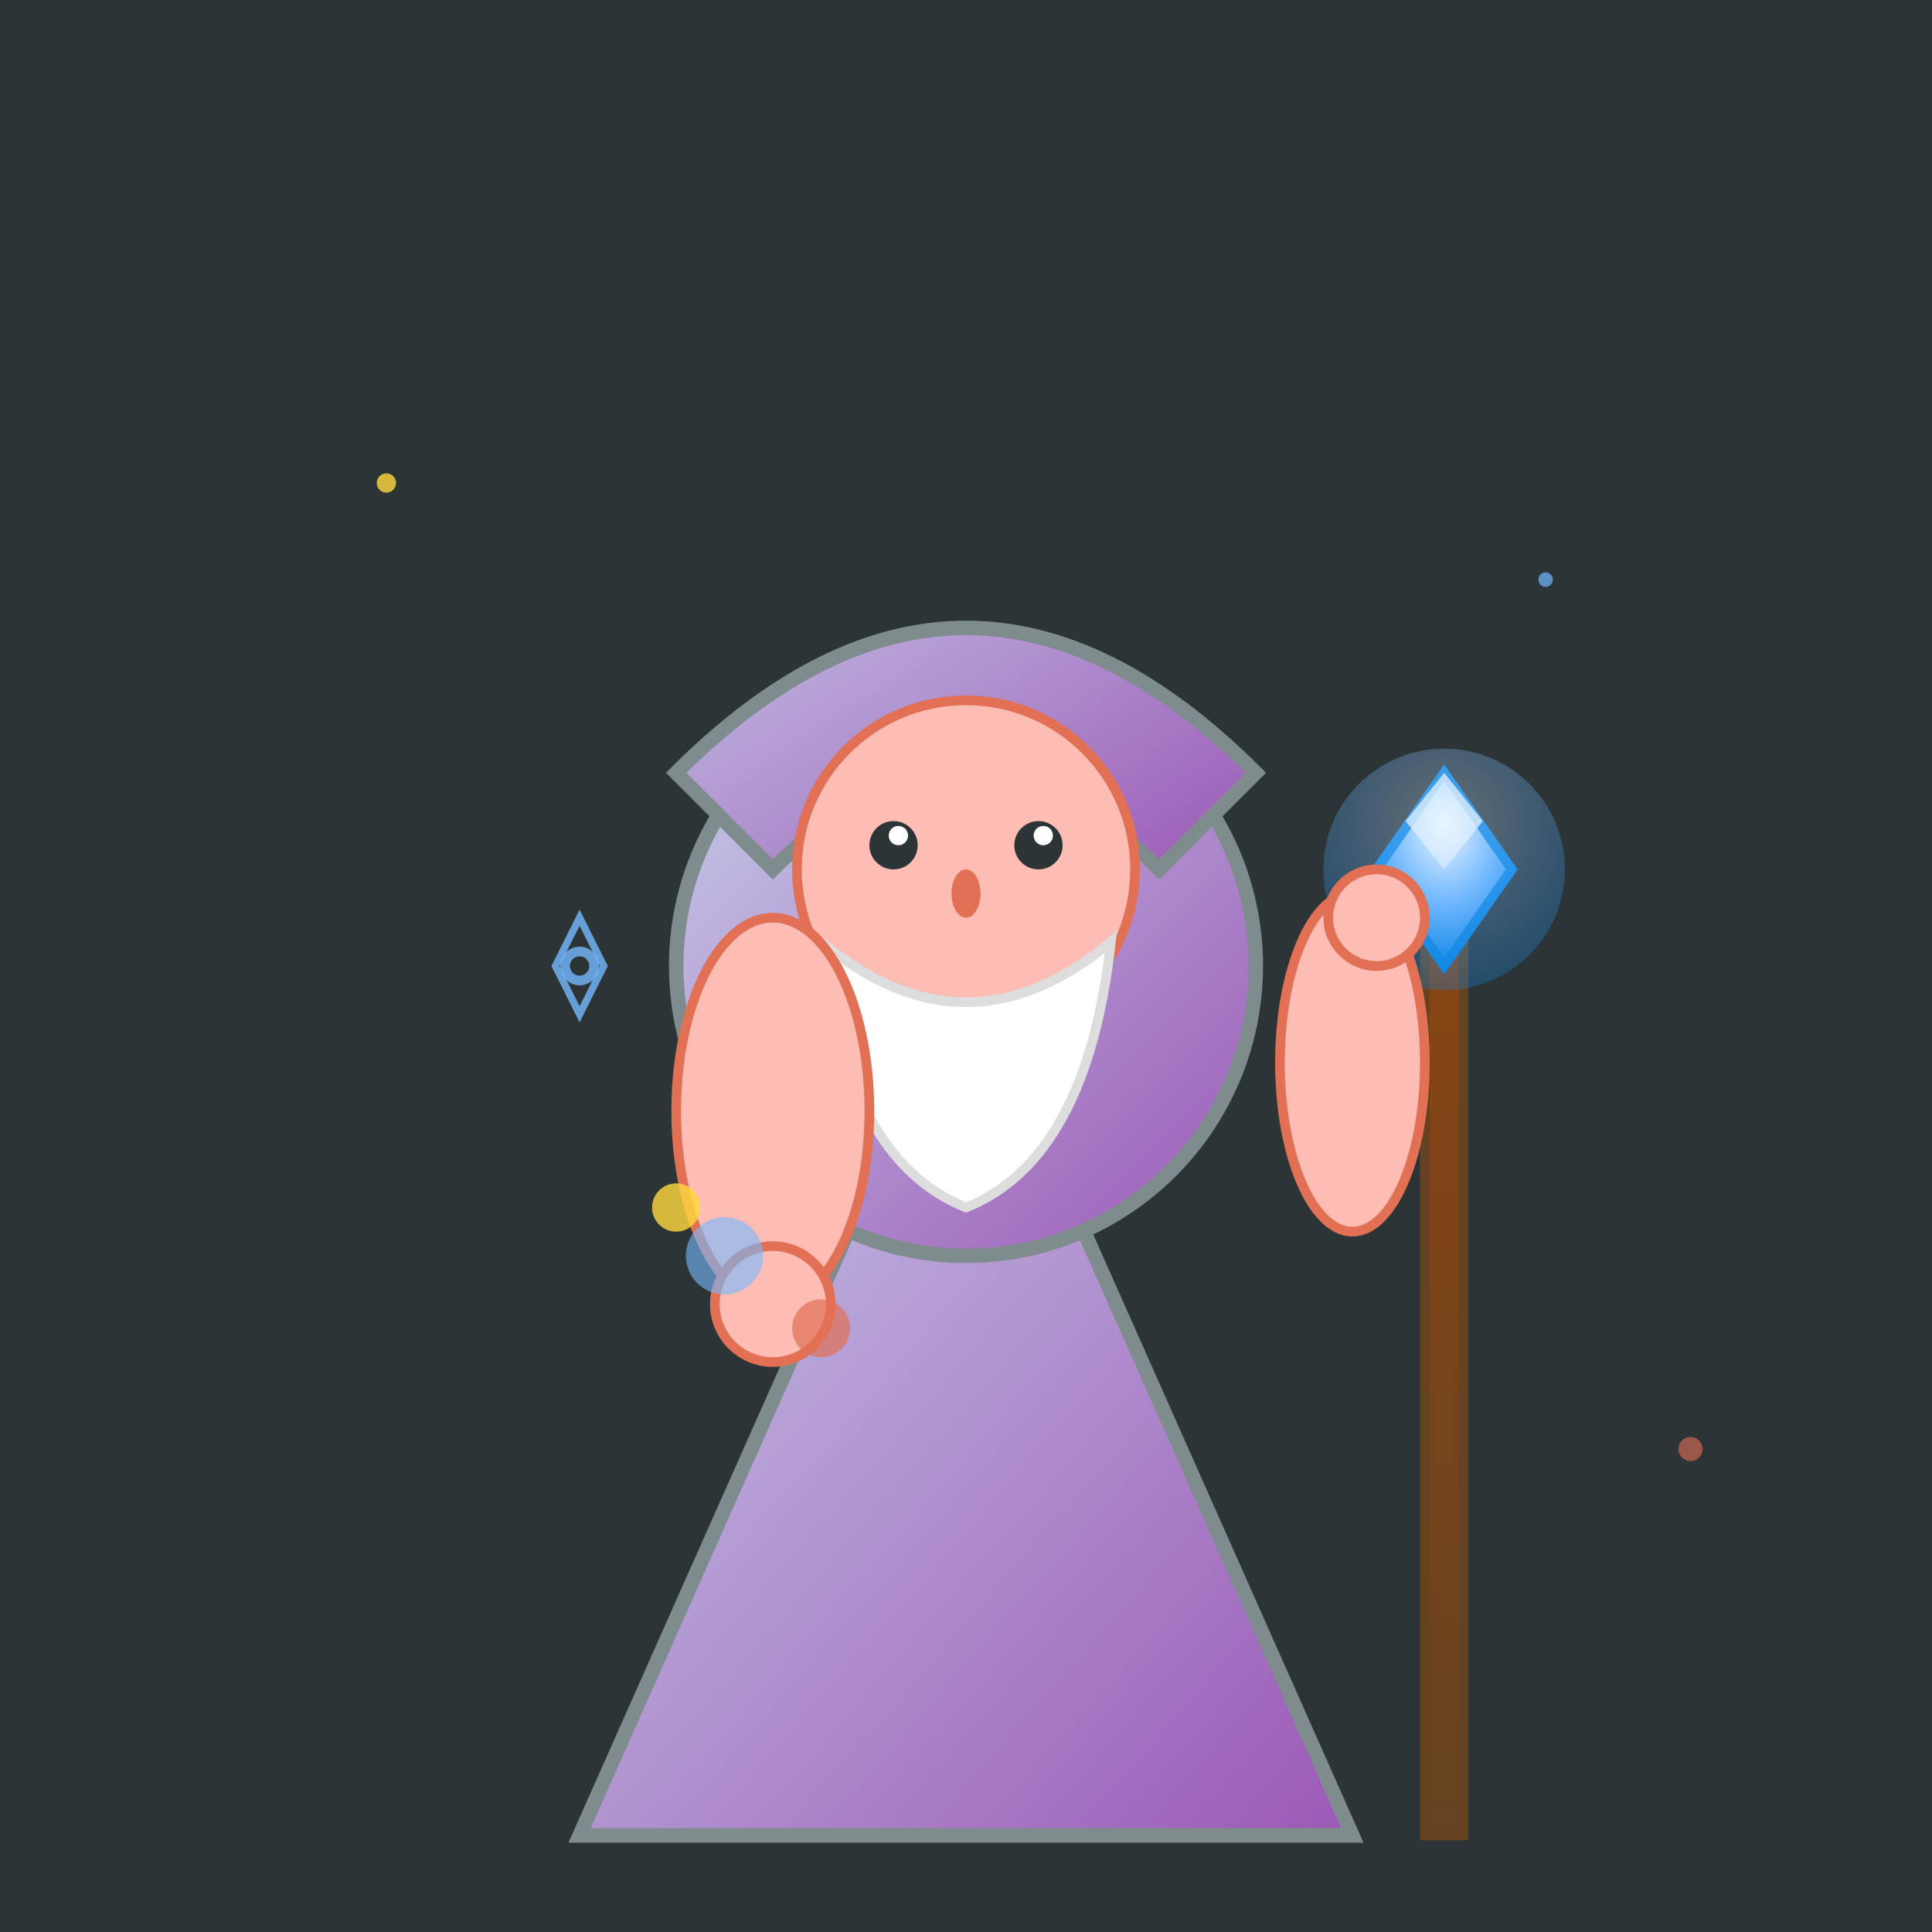 <svg width="400" height="400" viewBox="0 0 400 400" xmlns="http://www.w3.org/2000/svg">
  <defs>
    <linearGradient id="wizardRobe" x1="0%" y1="0%" x2="100%" y2="100%">
      <stop offset="0%" style="stop-color:#c7ceea"/>
      <stop offset="100%" style="stop-color:#9b59b6"/>
    </linearGradient>
    <radialGradient id="crystalGlow" cx="50%" cy="30%" r="70%">
      <stop offset="0%" style="stop-color:#e8f5ff"/>
      <stop offset="50%" style="stop-color:#74b9ff"/>
      <stop offset="100%" style="stop-color:#0984e3"/>
    </radialGradient>
    <linearGradient id="staffGradient" x1="0%" y1="0%" x2="0%" y2="100%">
      <stop offset="0%" style="stop-color:#8b4513"/>
      <stop offset="100%" style="stop-color:#654321"/>
    </linearGradient>
  </defs>
  
  <!-- Background -->
  <rect width="400" height="400" fill="#2d3436"/>
  
  <!-- Magic sparkles in background -->
  <circle cx="80" cy="100" r="2" fill="#ffd93d" opacity="0.8">
    <animate attributeName="opacity" values="0.8;0.3;0.8" dur="1.5s" repeatCount="indefinite"/>
  </circle>
  <circle cx="320" cy="120" r="1.5" fill="#74b9ff" opacity="0.7">
    <animate attributeName="opacity" values="0.7;0.2;0.7" dur="2s" repeatCount="indefinite"/>
  </circle>
  <circle cx="350" cy="300" r="2.5" fill="#e17055" opacity="0.6">
    <animate attributeName="opacity" values="0.6;0.2;0.6" dur="1.8s" repeatCount="indefinite"/>
  </circle>
  
  <!-- Wizard Robe -->
  <path d="M 200 200 L 120 380 L 280 380 Z" fill="url(#wizardRobe)" stroke="#7f8c8d" stroke-width="3"/>
  <circle cx="200" cy="200" r="60" fill="url(#wizardRobe)" stroke="#7f8c8d" stroke-width="3"/>
  
  <!-- Wizard Hood -->
  <path d="M 140 160 Q 200 100 260 160 L 240 180 Q 200 140 160 180 Z" fill="url(#wizardRobe)" stroke="#7f8c8d" stroke-width="3"/>
  
  <!-- Wizard Face -->
  <circle cx="200" cy="180" r="35" fill="#fdbcb4" stroke="#e17055" stroke-width="2"/>
  
  <!-- Wizard Eyes -->
  <circle cx="185" cy="175" r="5" fill="#2d3436"/>
  <circle cx="215" cy="175" r="5" fill="#2d3436"/>
  <circle cx="186" cy="173" r="2" fill="white"/>
  <circle cx="216" cy="173" r="2" fill="white"/>
  
  <!-- Wizard Nose -->
  <ellipse cx="200" cy="185" rx="3" ry="5" fill="#e17055"/>
  
  <!-- Wizard Beard -->
  <path d="M 170 195 Q 200 220 230 195 Q 225 240 200 250 Q 175 240 170 195" fill="white" stroke="#ddd" stroke-width="2"/>
  
  <!-- Wizard Staff -->
  <rect x="295" y="180" width="8" height="200" fill="url(#staffGradient)" stroke="#654321" stroke-width="2"/>
  
  <!-- Crystal on Staff -->
  <polygon points="299,160 285,180 299,200 313,180" fill="url(#crystalGlow)" stroke="#0984e3" stroke-width="2"/>
  <polygon points="299,160 291,170 299,180 307,170" fill="#e8f5ff" opacity="0.8"/>
  
  <!-- Crystal Glow Effect -->
  <circle cx="299" cy="180" r="25" fill="url(#crystalGlow)" opacity="0.3">
    <animate attributeName="r" values="25;35;25" dur="2s" repeatCount="indefinite"/>
    <animate attributeName="opacity" values="0.3;0.1;0.3" dur="2s" repeatCount="indefinite"/>
  </circle>
  
  <!-- Wizard Arms -->
  <ellipse cx="160" cy="230" rx="20" ry="40" fill="#fdbcb4" stroke="#e17055" stroke-width="2"/>
  <ellipse cx="280" cy="220" rx="15" ry="35" fill="#fdbcb4" stroke="#e17055" stroke-width="2"/>
  
  <!-- Wizard Hands -->
  <circle cx="160" cy="270" r="12" fill="#fdbcb4" stroke="#e17055" stroke-width="2"/>
  <circle cx="285" cy="190" r="10" fill="#fdbcb4" stroke="#e17055" stroke-width="2"/>
  
  <!-- Magic Spell Effects -->
  <circle cx="150" cy="260" r="8" fill="#74b9ff" opacity="0.6">
    <animate attributeName="r" values="8;15;8" dur="1.5s" repeatCount="indefinite"/>
    <animate attributeName="opacity" values="0.6;0.2;0.6" dur="1.5s" repeatCount="indefinite"/>
  </circle>
  <circle cx="140" cy="250" r="5" fill="#ffd93d" opacity="0.8">
    <animate attributeName="opacity" values="0.8;0.3;0.8" dur="1.2s" repeatCount="indefinite"/>
  </circle>
  <circle cx="170" cy="275" r="6" fill="#e17055" opacity="0.7">
    <animate attributeName="opacity" values="0.7;0.2;0.7" dur="1.8s" repeatCount="indefinite"/>
  </circle>
  
  <!-- Mystical Symbols -->
  <circle cx="120" cy="200" r="3" fill="none" stroke="#74b9ff" stroke-width="2" opacity="0.8">
    <animateTransform attributeName="transform" type="rotate" values="0 120 200;360 120 200" dur="4s" repeatCount="indefinite"/>
  </circle>
  <polygon points="120,190 115,200 120,210 125,200" fill="none" stroke="#74b9ff" stroke-width="1.5" opacity="0.8">
    <animateTransform attributeName="transform" type="rotate" values="0 120 200;360 120 200" dur="4s" repeatCount="indefinite"/>
  </polygon>
</svg>